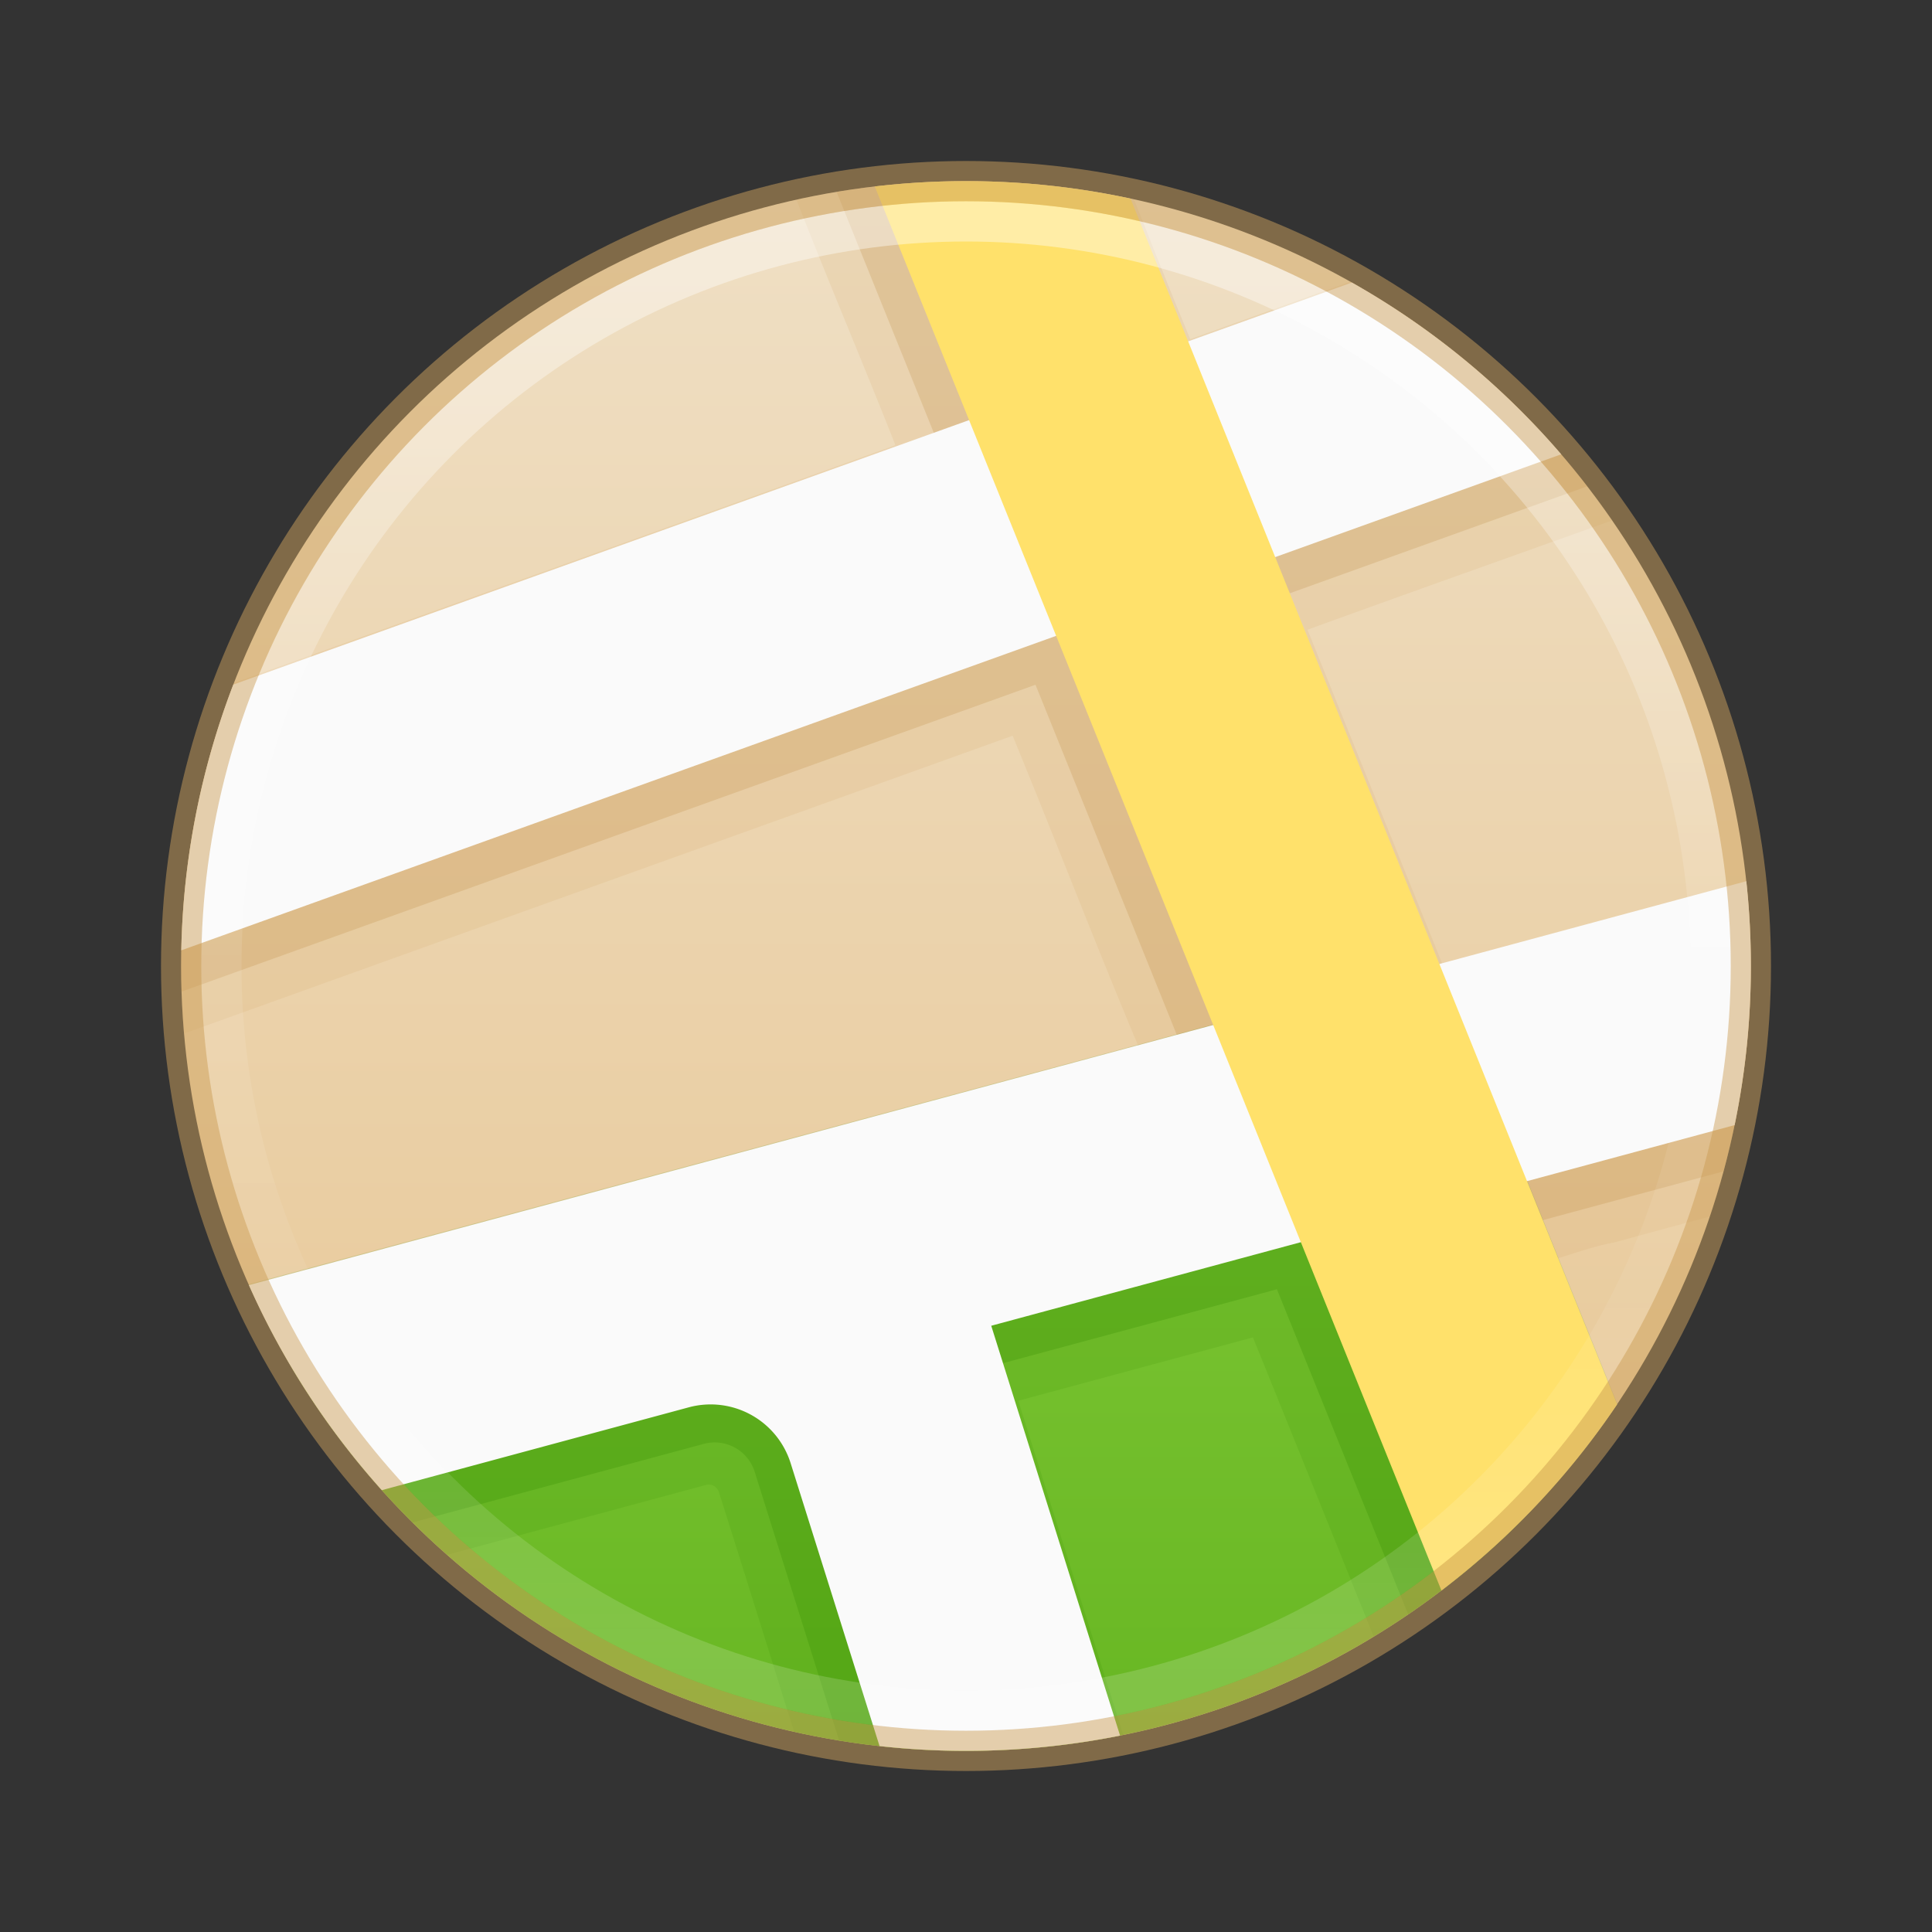 <?xml version="1.0" encoding="UTF-8" standalone="no"?>
<svg
   version="1.1"
   width="48"
   height="48"
   id="svg6649"
   xmlns:xlink="http://www.w3.org/1999/xlink"
   xmlns="http://www.w3.org/2000/svg"
   xmlns:svg="http://www.w3.org/2000/svg"
   xmlns:rdf="http://www.w3.org/1999/02/22-rdf-syntax-ns#"
   xmlns:cc="http://creativecommons.org/ns#"
   xmlns:dc="http://purl.org/dc/elements/1.1/">
  <rect width="100%" height="100%" fill="#333333" stroke="none"/>
  <defs
     id="defs6651">
    <linearGradient
       id="linearGradient1201">
      <stop
         id="stop1193"
         style="stop-color:#ffffff;stop-opacity:1"
         offset="0" />
      <stop
         id="stop1195"
         style="stop-color:#ffffff;stop-opacity:0.235"
         offset="0.496" />
      <stop
         id="stop1197"
         style="stop-color:#ffffff;stop-opacity:0.157"
         offset="0.733" />
      <stop
         id="stop1199"
         style="stop-color:#ffffff;stop-opacity:0.392"
         offset="1" />
    </linearGradient>
    <linearGradient
       x1="39"
       y1="6"
       x2="39"
       y2="41.945"
       id="linearGradient3058-5"
       xlink:href="#linearGradient1201"
       gradientUnits="userSpaceOnUse"
       gradientTransform="matrix(0.949,0,0,0.949,1.231,1.231)" />
    <linearGradient
       xlink:href="#linearGradient51"
       id="linearGradient930-9-2"
       x1="16.768"
       y1="2.768"
       x2="16.768"
       y2="29.514"
       gradientUnits="userSpaceOnUse"
       gradientTransform="matrix(1.444,0,0,1.444,0.889,0.889)" />
    <linearGradient
       id="linearGradient51">
      <stop
         id="stop50"
         style="stop-color:#efdfc4;stop-opacity:1"
         offset="0" />
      <stop
         id="stop51"
         style="stop-color:#e7c591;stop-opacity:1"
         offset="1" />
    </linearGradient>
    <linearGradient
       id="linearGradient64">
      <stop
         style="stop-color:#9bdb4d;stop-opacity:1"
         offset="0"
         id="stop64" />
      <stop
         style="stop-color:#68b723;stop-opacity:1"
         offset="1"
         id="stop65" />
    </linearGradient>
    <linearGradient
       xlink:href="#linearGradient64"
       id="linearGradient4"
       gradientUnits="userSpaceOnUse"
       gradientTransform="translate(38,57)"
       x1="-18.583"
       y1="-52.039"
       x2="-18.583"
       y2="-13.937" />
  </defs>
  <circle
     style="font-variation-settings:normal;opacity:1;vector-effect:none;fill:url(#linearGradient930-9-2);fill-opacity:1;stroke:none;stroke-width:1;stroke-linecap:butt;stroke-linejoin:miter;stroke-miterlimit:4;stroke-dasharray:none;stroke-dashoffset:0;stroke-opacity:0.5;-inkscape-stroke:none;marker:none;stop-color:#000000;stop-opacity:1"
     id="path1"
     cx="24"
     cy="24"
     r="19.5" />
  <path
     id="path5-9-7"
     style="font-variation-settings:normal;baseline-shift:baseline;display:inline;overflow:visible;opacity:0.15;vector-effect:none;fill:#cfa25e;fill-opacity:1;stroke-width:1;stroke-linecap:round;stroke-linejoin:round;stroke-miterlimit:4;stroke-dasharray:none;stroke-dashoffset:0;stroke-opacity:1;-inkscape-stroke:none;enable-background:accumulate;stop-color:#000000;stop-opacity:1"
     d="M 23.986 4.5 A 19.5 19.5 0 0 0 19.787 4.961 C 20.581 7.003 21.445 9.021 22.246 11.061 C 16.771 13.036 11.288 14.994 5.812 16.967 A 19.5 19.5 0 0 0 4.5 24 A 19.5 19.5 0 0 0 4.572 25.678 L 25.158 18.279 C 26.381 21.245 27.522 24.262 28.797 27.195 C 29.493 28.027 30.646 28.241 31.551 28.791 C 33.398 29.671 35.22 30.645 37.084 31.467 C 38.119 31.626 39.091 31.048 40.098 30.871 C 40.891 30.653 41.686 30.438 42.48 30.225 A 19.5 19.5 0 0 0 43.5 24 A 19.5 19.5 0 0 0 43.391 21.93 L 35.842 23.967 L 32.484 15.645 C 35.003 14.729 37.53 13.834 40.053 12.93 A 19.5 19.5 0 0 0 33.547 6.998 L 29.572 8.426 C 29.092 7.274 28.634 6.112 28.174 4.951 A 19.5 19.5 0 0 0 24.014 4.5 L 23.986 4.5 z " />
  <path
     id="path5-9"
     style="font-variation-settings:normal;baseline-shift:baseline;display:inline;overflow:visible;opacity:0.2;vector-effect:none;fill:#b6802e;fill-opacity:1;stroke-width:1;stroke-linecap:round;stroke-linejoin:round;stroke-miterlimit:4;stroke-dasharray:none;stroke-dashoffset:0;stroke-opacity:1;-inkscape-stroke:none;enable-background:accumulate;stop-color:#000000;stop-opacity:1"
     d="M 23.986 4.5 A 19.5 19.5 0 0 0 20.785 4.768 L 23.562 11.65 L 5.389 18.182 A 19.5 19.5 0 0 0 5.389 18.184 A 19.5 19.5 0 0 0 4.5 24 A 19.5 19.5 0 0 0 4.51 24.637 L 25.727 17.012 L 29.656 26.748 L 37.424 30.559 L 42.82 29.102 A 19.5 19.5 0 0 0 43.5 24 A 19.5 19.5 0 0 0 43.471 22.943 L 35.246 25.162 L 31.168 15.055 L 39.436 12.082 A 19.5 19.5 0 0 0 34.648 7.664 L 29.004 9.693 L 27.002 4.732 A 19.5 19.5 0 0 0 24.014 4.5 L 23.986 4.5 z " />
  <path
     id="path4"
     style="font-variation-settings:normal;opacity:1;vector-effect:none;fill:url(#linearGradient4);fill-opacity:1;stroke:none;stroke-width:1;stroke-linecap:butt;stroke-linejoin:miter;stroke-miterlimit:4;stroke-dasharray:none;stroke-dashoffset:0;stroke-opacity:0.5;-inkscape-stroke:none;marker:none;stop-color:#000000;stop-opacity:1"
     d="M 33.641 28.195 L 7.242 33.971 A 19.5 19.5 0 0 0 24 43.5 A 19.5 19.5 0 0 0 37.83 37.746 L 33.641 28.195 z " />
  <path
     id="path6-3-3"
     style="font-variation-settings:normal;baseline-shift:baseline;display:inline;overflow:visible;opacity:0.15;vector-effect:none;fill:#3a9104;fill-opacity:1;stroke-width:1;stroke-linecap:round;stroke-linejoin:round;stroke-miterlimit:4;stroke-dasharray:none;stroke-dashoffset:0;stroke-opacity:1;-inkscape-stroke:none;enable-background:accumulate;stop-color:#000000;stop-opacity:1"
     d="M 34.795 24.201 C 34.645 24.195 34.49 24.228 34.33 24.322 L 6.176 31.908 A 19.5 19.5 0 0 0 11.107 38.629 L 17.541 36.893 C 17.674 36.857 17.818 36.935 17.859 37.066 C 18.49 39.051 19.107 41.04 19.729 43.027 A 19.5 19.5 0 0 0 24 43.5 A 19.5 19.5 0 0 0 27.908 43.104 L 25.299 34.801 L 31.129 33.227 C 32.133 35.704 33.131 38.182 34.129 40.662 A 19.5 19.5 0 0 0 40.184 34.879 L 36.098 24.756 C 35.662 24.589 35.246 24.218 34.795 24.201 z " />
  <path
     id="path6-3"
     style="font-variation-settings:normal;baseline-shift:baseline;display:inline;overflow:visible;opacity:0.3;vector-effect:none;fill:#3a9104;fill-opacity:1;stroke-width:1;stroke-linecap:round;stroke-linejoin:round;stroke-miterlimit:4;stroke-dasharray:none;stroke-dashoffset:0;stroke-opacity:1;-inkscape-stroke:none;enable-background:accumulate;stop-color:#000000;stop-opacity:1"
     d="M 35.17 25.131 L 6.611 32.826 A 19.5 19.5 0 0 0 10.248 37.826 L 17.484 35.873 A 1.042 1.042 0 0 1 18.75 36.566 L 20.848 43.244 A 19.5 19.5 0 0 0 24 43.5 A 19.5 19.5 0 0 0 26.918 43.281 L 24.033 34.107 L 31.725 32.031 L 34.986 40.111 A 19.5 19.5 0 0 0 39.492 35.842 L 35.17 25.131 z " />
  <path
     style="baseline-shift:baseline;display:inline;overflow:visible;vector-effect:none;fill:#ffe16b;stroke-linecap:round;stroke-linejoin:round;enable-background:accumulate;stop-color:#000000"
     d="M 8.643,58.251 22.89,93.555"
     id="path57" />
  <path
     id="path6"
     style="baseline-shift:baseline;display:inline;overflow:visible;vector-effect:none;fill:#fafafa;stroke-width:1;stroke-linecap:round;stroke-linejoin:round;enable-background:accumulate;stop-color:#000000"
     d="M 33.586 7.02 L 5.797 17.008 A 19.5 19.5 0 0 0 4.504 23.611 L 38.787 11.287 A 19.5 19.5 0 0 0 33.586 7.02 z M 43.387 21.893 L 6.184 31.928 A 19.5 19.5 0 0 0 9.486 37.023 L 17.111 34.965 A 2.083 2.083 0 0 1 19.643 36.352 L 21.852 43.381 A 19.5 19.5 0 0 0 24 43.5 A 19.5 19.5 0 0 0 27.828 43.121 L 24.627 32.938 L 43.096 27.953 A 19.5 19.5 0 0 0 43.5 24 A 19.5 19.5 0 0 0 43.387 21.893 z " />
  <path
     id="path58-6"
     mask="none"
     style="baseline-shift:baseline;display:inline;overflow:visible;vector-effect:none;fill:#ffe16b;stroke-width:1;stroke-linecap:round;stroke-linejoin:round;enable-background:accumulate;stop-color:#000000"
     d="M 23.986 4.5 A 19.5 19.5 0 0 0 21.734 4.633 L 35.812 39.516 A 19.5 19.5 0 0 0 40.176 34.893 L 40.176 34.891 L 28.088 4.934 L 28.086 4.934 A 19.5 19.5 0 0 0 24.014 4.5 L 23.986 4.5 z " />
  <circle
     style="font-variation-settings:normal;opacity:0.4;vector-effect:none;fill:none;fill-opacity:1;stroke:url(#linearGradient3058-5);stroke-width:1;stroke-linecap:round;stroke-linejoin:round;stroke-miterlimit:4;stroke-dasharray:none;stroke-dashoffset:0;stroke-opacity:1;-inkscape-stroke:none;marker:none;stop-color:#000000;stop-opacity:1"
     id="path1-2"
     cx="24"
     cy="24"
     r="18.5" />
  <circle
     style="font-variation-settings:normal;vector-effect:none;fill:none;fill-opacity:1;stroke:#cfa25e;stroke-width:1;stroke-linecap:butt;stroke-linejoin:miter;stroke-miterlimit:4;stroke-dasharray:none;stroke-dashoffset:0;stroke-opacity:0.5;-inkscape-stroke:none;marker:none;stop-color:#000000"
     id="path1-7"
     cx="24"
     cy="24"
     r="19.5" />
</svg>
